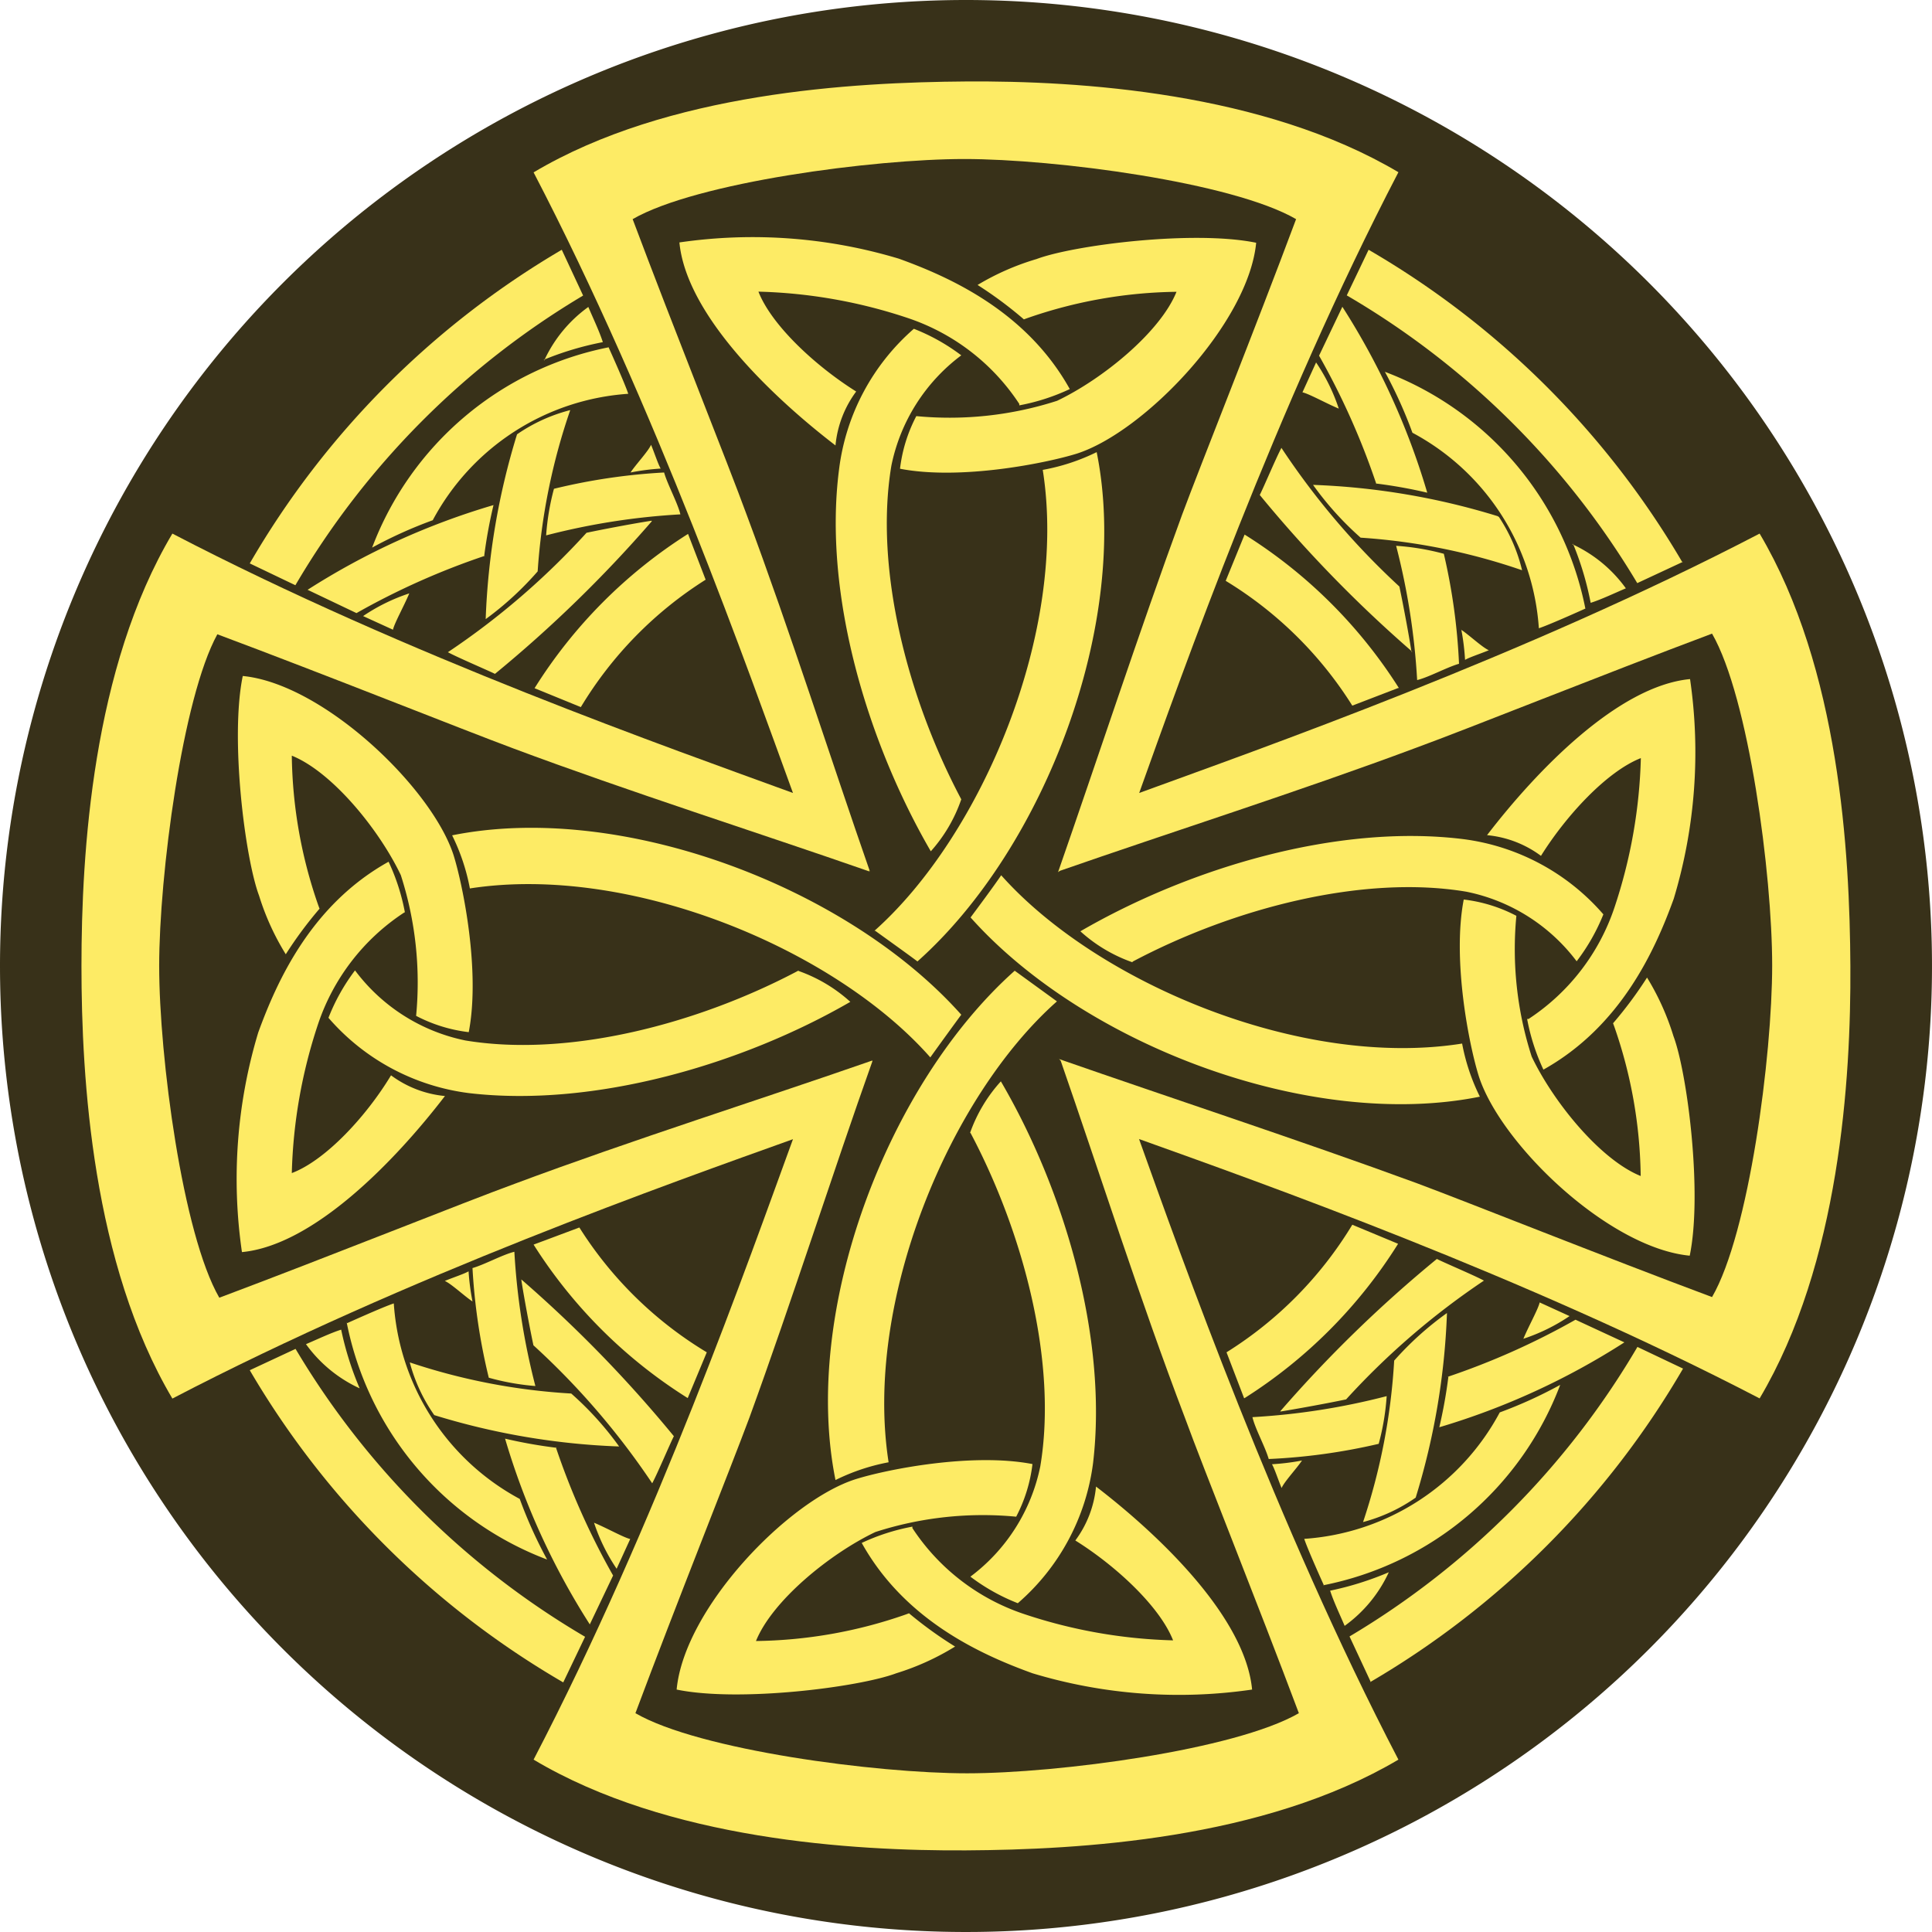 <svg xmlns="http://www.w3.org/2000/svg" viewBox="0 -4.76837158203125e-7 118.58 118.58"><title>Depositphotos_2410813_07</title><g data-name="Layer 2"><g data-name="Layer 1"><g data-name="Layer 2"><g data-name="ÎÓÈ 1"><path d="M59.29 0A59.29 59.29 0 1 1 0 59.29 59.29 59.29 0 0 1 59.29 0z" fill="#383119"/><path d="M48.67 69.92c-7.31 2.62-23.67 8.4-38.09 15.92C5.67 77.55 5 66.23 5 59.29S5.67 41 10.58 32.75C25 40.26 41.36 46 48.67 48.67 46 41.36 40.26 25 32.75 10.58 41 5.67 52.35 5.05 59.29 5s18.26.66 26.54 5.57C78.32 25 72.54 41.36 69.92 48.67 77.23 46 93.58 40.26 108 32.75c4.91 8.29 5.53 19.6 5.57 26.54s-.66 18.26-5.57 26.54c-14.43-7.51-30.78-13.3-38.09-15.92 2.62 7.31 8.41 23.67 15.92 38.09-8.29 4.91-19.6 5.53-26.54 5.57S41 112.92 32.75 108C40.26 93.58 46 77.23 48.67 69.92z" fill="#fdeb65"/><path d="M9.77 59.29c0 5.57 1.43 16.44 3.69 20.36 6.72-2.52 15-5.85 18.15-7 7.12-2.66 15.22-5.22 21.93-7.56v.06C51.16 71.84 48.6 79.86 46 87c-1.16 3.12-4.49 11.43-7 18.15 3.92 2.27 14.79 3.69 20.36 3.69s16.44-1.43 20.36-3.69c-2.52-6.72-5.85-15-7-18.15-2.72-7.13-5.29-15.2-7.62-21.9L65 65c6.71 2.34 14.81 5 21.93 7.61 3.12 1.16 11.43 4.49 18.15 7 2.27-3.92 3.69-14.79 3.69-20.36s-1.43-16.44-3.69-20.36c-6.72 2.52-15 5.85-18.15 7-7.12 2.66-15.17 5.22-21.88 7.56l-.11.08c2.34-6.71 5-14.81 7.61-21.93 1.16-3.12 4.49-11.43 7-18.15-3.92-2.27-14.79-3.69-20.36-3.69s-16.44 1.43-20.36 3.69c2.52 6.72 5.85 15 7 18.15 2.66 7.12 5.22 15.17 7.56 21.88l-.09-.08.07.09c-6.71-2.34-14.76-4.9-21.88-7.56-3.12-1.16-11.43-4.49-18.15-7-2.15 3.92-3.57 14.79-3.57 20.36z" fill="#383119"/><path d="M19.61 55.77l-.08-.22a28.84 28.84 0 0 1-1.62-9.17c2.48 1 5.36 4.54 6.69 7.33a21.47 21.47 0 0 1 .94 8.64 9.32 9.32 0 0 0 3.23 1c.72-3.73-.35-9-.93-10.86-1.34-4.15-8-10.52-12.94-11-.79 3.83.14 11.19 1 13.48a15.55 15.55 0 0 0 1.64 3.6 24.41 24.41 0 0 1 2.11-2.84zm5.18.25a13.2 13.2 0 0 0-5.27 6.84A31.37 31.37 0 0 0 17.91 72c2.09-.79 4.59-3.51 6.09-6a6.58 6.58 0 0 0 3.31 1.27c-3.07 4-8.06 9.16-12.46 9.58a31.14 31.14 0 0 1 1-13.48c1.15-3.15 3.24-7.83 8-10.48a12.83 12.83 0 0 1 1 3.1zm31 43l-.22.08a28.83 28.83 0 0 1-9.17 1.62c1-2.48 4.54-5.36 7.33-6.69a21.47 21.47 0 0 1 8.64-.94 9.32 9.32 0 0 0 1-3.23c-3.73-.72-9 .34-10.86.93C48.38 92.1 42 98.7 41.53 103.7c3.83.79 11.19-.14 13.48-1a15.58 15.58 0 0 0 3.61-1.64A24.27 24.27 0 0 1 55.77 99zm.21-5.23a13.19 13.19 0 0 0 6.84 5.27 31.33 31.33 0 0 0 9.16 1.62c-.82-2.09-3.53-4.59-6-6.13a6.57 6.57 0 0 0 1.27-3.31c4 3.07 9.16 8.06 9.58 12.46a31.1 31.1 0 0 1-13.48-1c-3.15-1.14-7.83-3.24-10.48-8a12.85 12.85 0 0 1 3.11-1zm43-31l.08.22a28.8 28.8 0 0 1 1.62 9.17c-2.48-1-5.36-4.54-6.69-7.33a21.49 21.49 0 0 1-.94-8.64 9.27 9.27 0 0 0-3.23-1c-.72 3.73.34 9 .93 10.86 1.34 4.15 7.95 10.52 12.94 11 .79-3.83-.14-11.19-1-13.48a15.64 15.64 0 0 0-1.62-3.59A24.58 24.58 0 0 1 99 62.81zm-5.18-.25a13.19 13.19 0 0 0 5.27-6.84 31.38 31.38 0 0 0 1.62-9.17c-2.09.82-4.59 3.53-6.13 6a6.56 6.56 0 0 0-3.31-1.27c3.07-4 8.06-9.16 12.46-9.58a31.13 31.13 0 0 1-1 13.48c-1.14 3.15-3.24 7.83-8 10.49a12.87 12.87 0 0 1-1-3.11zm-32.37-8.82c5.87 6.6 18.42 11.9 28.29 10.33a12.52 12.52 0 0 0 1.09 3.26c-10.36 2.09-24.25-3.14-31.26-11 .32-.43 1.43-1.92 1.88-2.59zm1.11-28.93a13.19 13.19 0 0 0-6.84-5.27 31.35 31.35 0 0 0-9.17-1.62c.82 2.09 3.54 4.59 6 6.13a6.57 6.57 0 0 0-1.27 3.31c-4-3.07-9.16-8.06-9.58-12.46a31.12 31.12 0 0 1 13.48 1c3.15 1.14 7.83 3.24 10.48 8a12.84 12.84 0 0 1-3.1 1zm-8.84 32.34c.66.48 2.16 1.55 2.59 1.88 7.86-7 13.1-20.9 11-31.26A12.54 12.54 0 0 1 64 28.84c1.57 9.87-3.73 22.42-10.33 28.29zm9.1-37.52l.22-.08a28.81 28.81 0 0 1 9.17-1.62c-1 2.48-4.54 5.36-7.33 6.69a21.48 21.48 0 0 1-8.64.94 9.29 9.29 0 0 0-1 3.23c3.73.72 9-.35 10.86-.93 4.15-1.34 10.52-8 11-12.94-3.83-.79-11.19.14-13.48 1A15.59 15.59 0 0 0 60 17.49a24.37 24.37 0 0 1 2.84 2.11zM59 49.06c-3.29-6.2-5.35-14.14-4.29-20.48A11.26 11.26 0 0 1 59 21.81a12.18 12.18 0 0 0-2.91-1.63 13.66 13.66 0 0 0-4.59 8.62c-1 7.73 1.78 16.82 5.63 23.45A9.32 9.32 0 0 0 59 49.06zm10.5 10a9.33 9.33 0 0 1-3.19-1.9c6.69-3.88 15.75-6.61 23.48-5.66a13.68 13.68 0 0 1 8.62 4.62A12.21 12.21 0 0 1 96.77 59 11.26 11.26 0 0 0 90 54.73c-6.33-1.06-14.27 1-20.48 4.29zm-4.66 2.43C58.27 67.33 53 79.88 54.54 89.75a12.56 12.56 0 0 0-3.26 1.09c-2.09-10.36 3.14-24.25 11-31.26l2.59 1.88zm-5.31 8.07a9.32 9.32 0 0 1 1.9-3.19C65.31 73 68 82.06 67.09 89.79a13.67 13.67 0 0 1-4.62 8.61 12.14 12.14 0 0 1-2.91-1.63A11.26 11.26 0 0 0 63.85 90c1.06-6.33-1-14.27-4.29-20.48zM57.1 64.9C51.26 58.27 38.71 53 28.84 54.53a12.56 12.56 0 0 0-1.09-3.26C38.11 49.18 52 54.42 59 62.28c-.32.43-1.4 1.92-1.88 2.59zM49 59.59a9.34 9.34 0 0 1 3.19 1.9c-6.6 3.82-15.7 6.51-23.42 5.6a13.67 13.67 0 0 1-8.61-4.62 12.15 12.15 0 0 1 1.63-2.91 11.27 11.27 0 0 0 6.77 4.3c6.33 1.05 14.26-1 20.47-4.3z" fill="#fdeb65"/><path d="M42.23 32.77a30.12 30.12 0 0 0-9.42 9.47l2.84 1.16a23.69 23.69 0 0 1 7.66-7.82zm-7.75-17.44l1.31 2.81a50.27 50.27 0 0 0-17.66 17.78l-2.8-1.34a53.33 53.33 0 0 1 19.15-19.25zm-1.1 6.75A18.93 18.93 0 0 1 37 21c-.2-.64-.62-1.52-.89-2.16a8.35 8.35 0 0 0-2.71 3.29zm-1.65 4.58A10.19 10.19 0 0 1 35 25.17a38 38 0 0 0-2 9.9A19.4 19.4 0 0 1 29.81 38a43.66 43.66 0 0 1 1.92-11.33zM40 32a79.32 79.32 0 0 1-9.62 9.36c-.49-.24-2.28-1-2.89-1.33A46.29 46.29 0 0 0 36 32.7c1.09-.23 3-.59 4-.74zm-1.3-3c.33-.5 1.08-1.29 1.26-1.7.22.53.42 1.16.59 1.46a14.09 14.09 0 0 0-1.85.24zm-16.41 8.81a11.41 11.41 0 0 1 2.83-1.39c-.32.77-.91 1.82-1 2.23l-1.84-.84zm7.43-3.7a29.61 29.61 0 0 1 .57-3.11 44.35 44.35 0 0 0-11.41 5.2l3 1.43a45.21 45.21 0 0 1 7.89-3.52zM34 30a36.92 36.92 0 0 1 6.76-1c.22.76.83 1.86 1 2.57a42.26 42.26 0 0 0-8.24 1.29A15 15 0 0 1 34 30zm3.35-8.69s1 2.21 1.21 2.86a14.74 14.74 0 0 0-12 7.76 27.33 27.33 0 0 0-3.72 1.68 19.61 19.61 0 0 1 14.55-12.3zm-4.6 55.08a30.12 30.12 0 0 0 9.46 9.42L43.38 83a23.68 23.68 0 0 1-7.82-7.66zM15.33 84.1l2.81-1.31a50.26 50.26 0 0 0 17.77 17.67l-1.34 2.8A53.34 53.34 0 0 1 15.33 84.1zm6.74 1.1a19 19 0 0 1-1.13-3.59c-.64.2-1.52.62-2.16.89a8.36 8.36 0 0 0 3.29 2.71zm4.58 1.65a10.24 10.24 0 0 1-1.5-3.23 38.08 38.08 0 0 0 9.91 1.91A19.36 19.36 0 0 1 38 88.78a43.71 43.71 0 0 1-11.33-1.92zM32 78.53a79.5 79.5 0 0 1 9.36 9.62c-.25.49-1 2.28-1.33 2.89a46.33 46.33 0 0 0-7.29-8.47c-.23-1.09-.59-3-.74-4zm-3 1.35c-.5-.33-1.29-1.08-1.7-1.26.53-.22 1.16-.42 1.46-.59a14.32 14.32 0 0 0 .24 1.85zm8.85 16.41a11.47 11.47 0 0 1-1.39-2.83c.77.32 1.82.91 2.22 1l-.84 1.84zm-3.7-7.43A29.81 29.81 0 0 1 31 88.3a44.37 44.37 0 0 0 5.2 11.4l1.43-3a45.35 45.35 0 0 1-3.52-7.89zM30 84.56a36.9 36.9 0 0 1-1-6.73c.76-.22 1.86-.83 2.57-1a42.34 42.34 0 0 0 1.29 8.24 15 15 0 0 1-2.86-.51zm-8.69-3.35s2.21-1 2.86-1.21a14.74 14.74 0 0 0 7.73 12 27.49 27.49 0 0 0 1.68 3.72 19.61 19.61 0 0 1-12.3-14.55zm55.08 4.6a30.09 30.09 0 0 0 9.42-9.47L83 75.17A23.68 23.68 0 0 1 75.28 83l1.08 2.82zm7.75 17.44l-1.31-2.81a50.28 50.28 0 0 0 17.67-17.77l2.8 1.33a53.35 53.35 0 0 1-19.2 19.24zm1.1-6.75a19 19 0 0 1-3.6 1.13c.2.64.62 1.52.89 2.16a8.37 8.37 0 0 0 2.71-3.29zm1.65-4.58a10.2 10.2 0 0 1-3.23 1.5 38.07 38.07 0 0 0 1.91-9.91 19.4 19.4 0 0 1 3.24-2.92 43.7 43.7 0 0 1-1.92 11.33zm-8.32-5.29a79.36 79.36 0 0 1 9.62-9.36c.49.25 2.28 1 2.89 1.33a46.28 46.28 0 0 0-8.46 7.29c-1.09.23-3 .58-4 .74zm1.35 3c-.33.5-1.08 1.29-1.26 1.7-.22-.53-.42-1.16-.59-1.46a14.13 14.13 0 0 0 1.85-.23zm16.41-8.85a11.42 11.42 0 0 1-2.83 1.39c.32-.77.91-1.82 1-2.23l1.84.84zm-7.43 3.7a29.78 29.78 0 0 1-.56 3.12 44.35 44.35 0 0 0 11.36-5.21l-3-1.39a45.23 45.23 0 0 1-7.89 3.52zm-4.29 4.14a36.79 36.79 0 0 1-6.74.93c-.22-.76-.83-1.85-1-2.57a42.26 42.26 0 0 0 8.24-1.29 15 15 0 0 1-.49 2.93zm-3.35 8.69s-1-2.21-1.21-2.86a14.74 14.74 0 0 0 12-7.76A27.32 27.32 0 0 0 95.76 85a19.61 19.61 0 0 1-14.55 12.3zm4.6-55.08a30.12 30.12 0 0 0-9.47-9.42l-1.16 2.84A23.7 23.7 0 0 1 83 43.31l2.81-1.08zm17.44-7.75l-2.81 1.31a50.27 50.27 0 0 0-17.83-17.66l1.34-2.8a53.33 53.33 0 0 1 19.24 19.15zm-6.75-1.1A18.77 18.77 0 0 1 97.63 37c.64-.2 1.52-.62 2.16-.89a8.35 8.35 0 0 0-3.29-2.71zM92 31.73A10.2 10.2 0 0 1 93.42 35a38 38 0 0 0-9.91-2 19.3 19.3 0 0 1-2.92-3.24 43.66 43.66 0 0 1 11.33 1.92zM86.68 40a79.55 79.55 0 0 1-9.36-9.62c.25-.49 1-2.28 1.33-2.89A46.3 46.3 0 0 0 85.89 36c.23 1.09.59 3 .74 4zm3-1.35c.5.33 1.29 1.08 1.7 1.26-.53.22-1.16.42-1.46.59a14.12 14.12 0 0 0-.23-1.86zm-8.9-16.4a11.43 11.43 0 0 1 1.39 2.83c-.77-.32-1.82-.91-2.23-1l.84-1.84zm3.7 7.43a29.59 29.59 0 0 1 3.12.56 44.4 44.4 0 0 0-5.21-11.41l-1.43 3a45.23 45.23 0 0 1 3.52 7.89zM88.62 34a36.88 36.88 0 0 1 .93 6.74c-.76.22-1.86.83-2.57 1a42.42 42.42 0 0 0-1.29-8.24 15 15 0 0 1 2.93.49zm8.69 3.35s-2.21 1-2.86 1.21a14.73 14.73 0 0 0-7.76-12A27.54 27.54 0 0 0 85 22.82a19.61 19.61 0 0 1 12.31 14.56z" fill="#fdeb65"/></g></g></g></g></svg>
